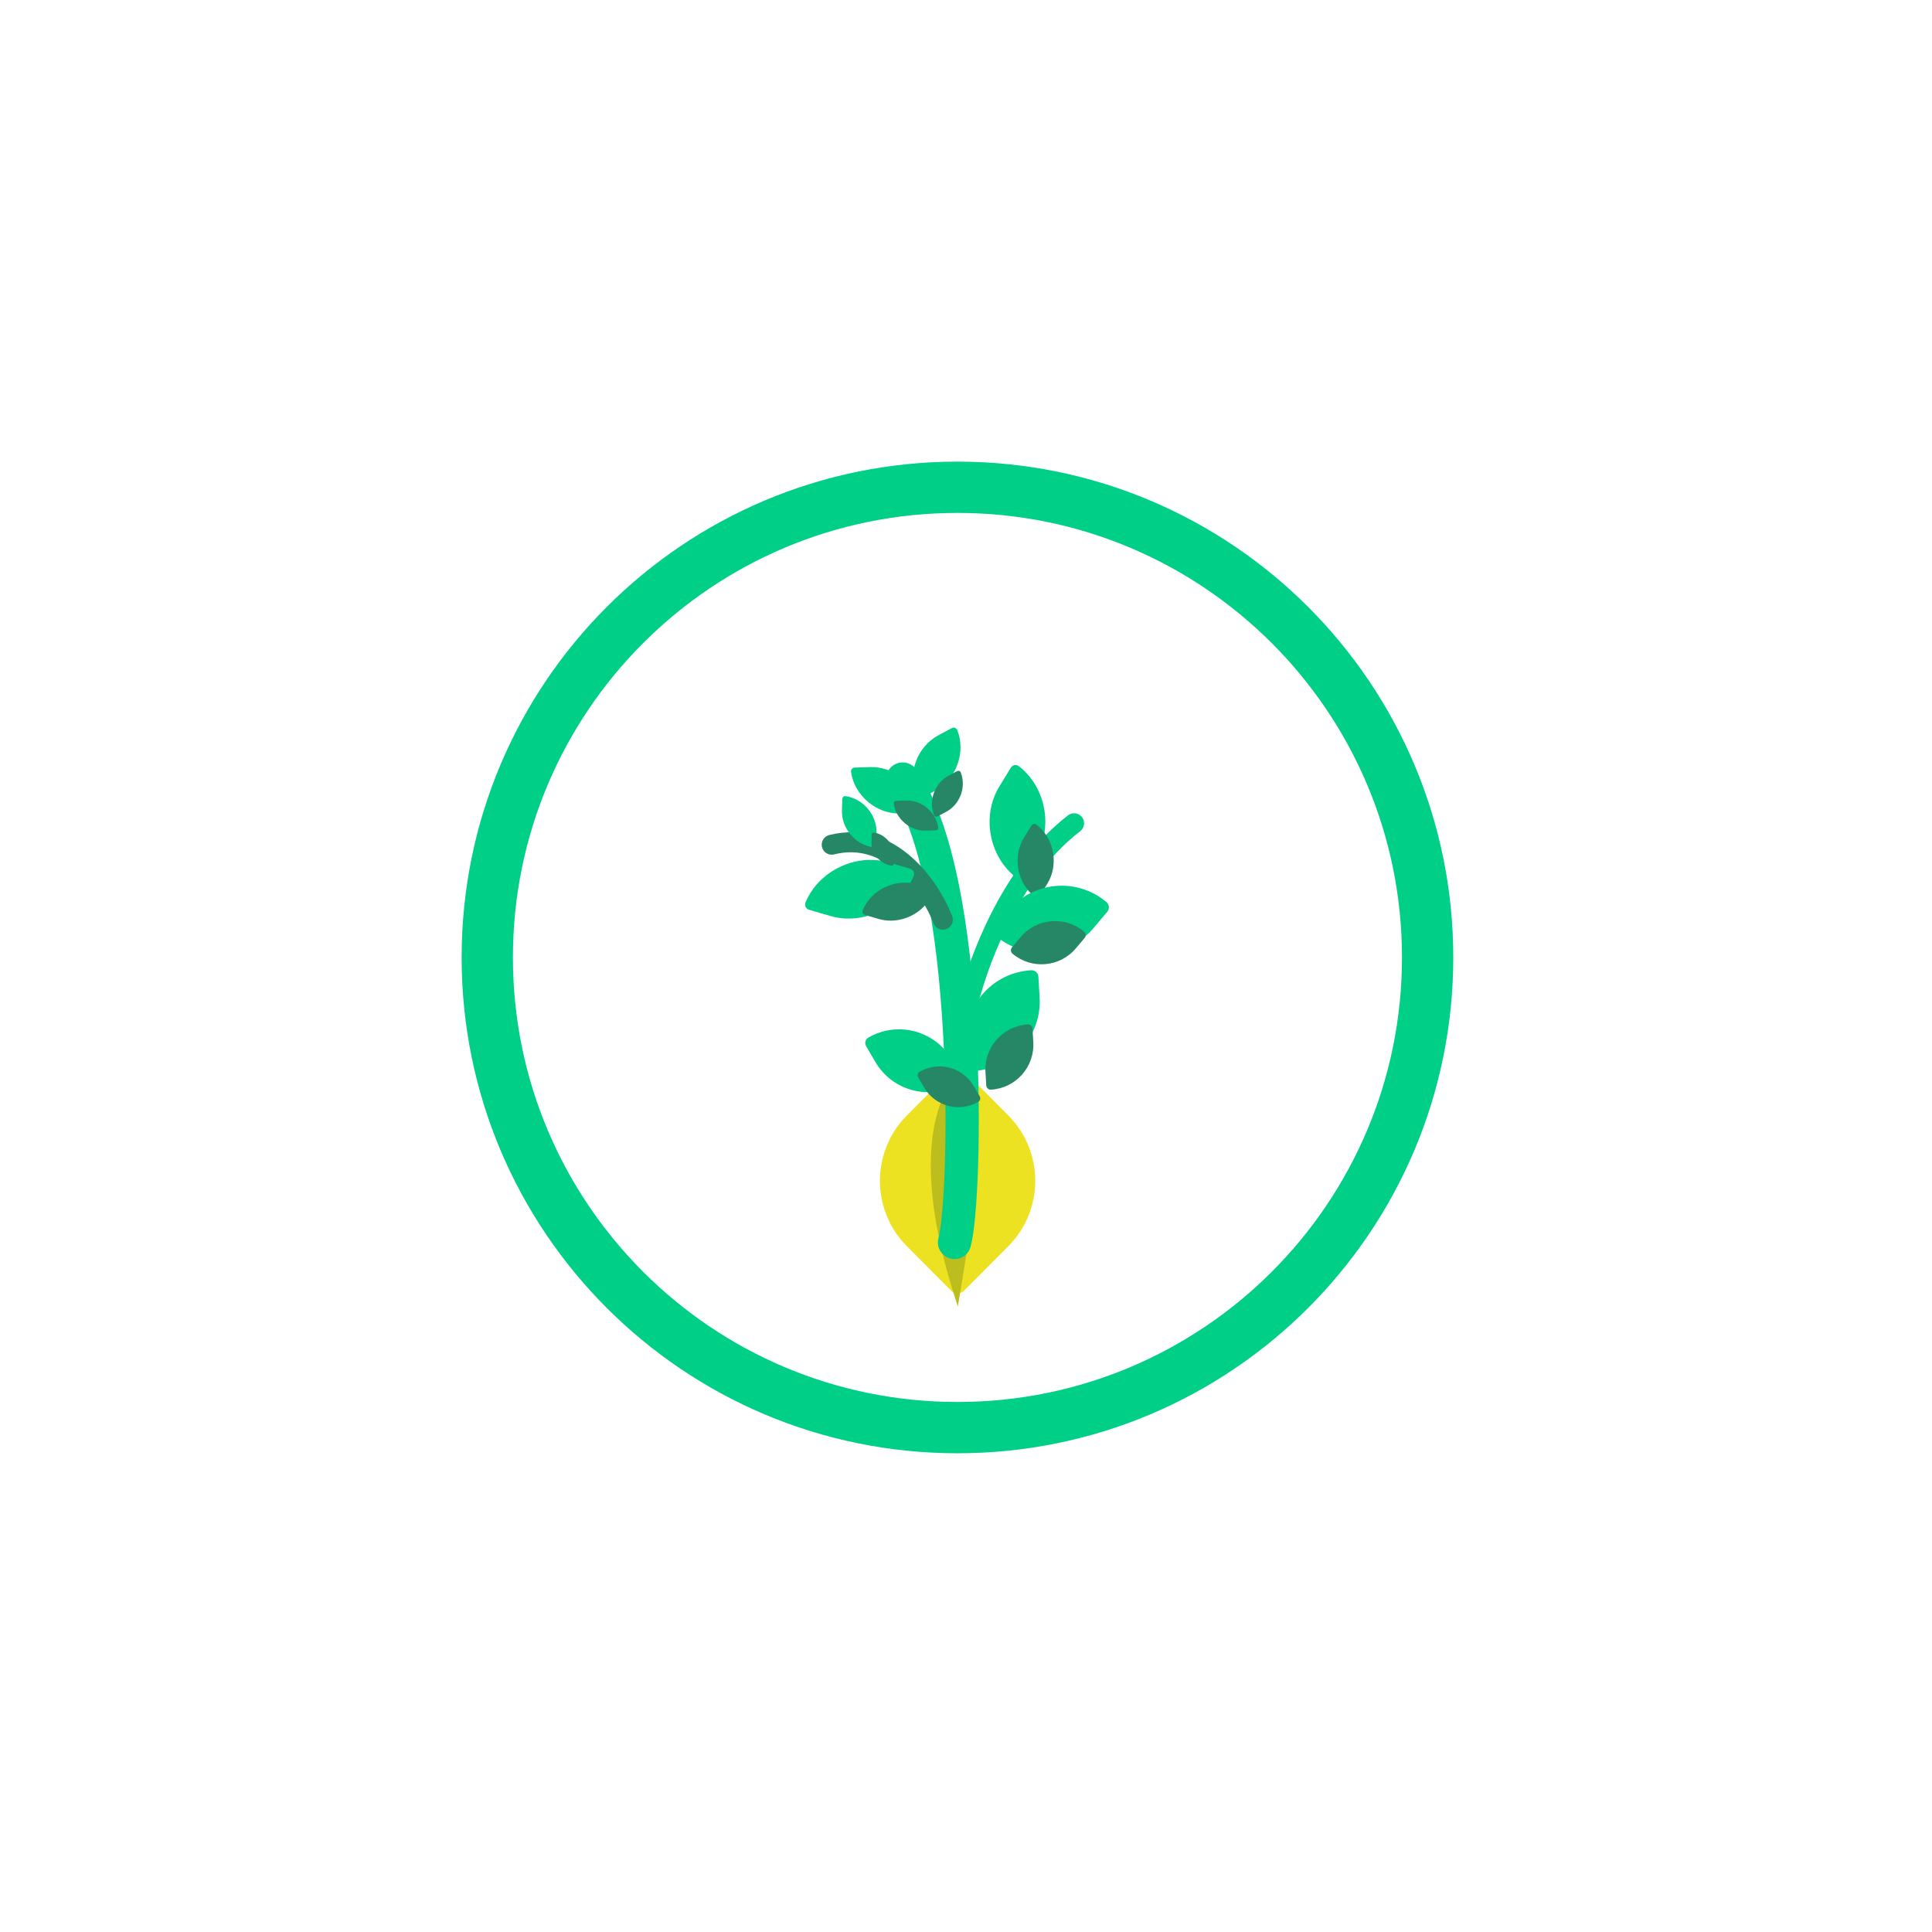 <svg xmlns="http://www.w3.org/2000/svg" width="113" height="113" fill="none" viewBox="0 0 113 113"><g filter="url(#filter0_d)"><path fill="#fff" d="M82 56C82 70.359 70.359 82 56 82C41.641 82 30 70.359 30 56C30 41.641 41.641 30 56 30C70.359 30 82 41.641 82 56Z"/><path stroke="#00CF88" stroke-width="3" d="M56 83.5C71.188 83.5 83.5 71.188 83.5 56C83.5 40.812 71.188 28.5 56 28.5C40.812 28.5 28.5 40.812 28.5 56C28.5 71.188 40.812 83.5 56 83.5Z"/></g><path fill="#EDE221" d="M55.627 62.644C55.837 62.434 56.178 62.434 56.388 62.644L58.974 65.242C61.076 67.355 61.076 70.777 58.974 72.889L56.388 75.487C56.178 75.698 55.837 75.698 55.627 75.487L53.041 72.889C50.939 70.777 50.939 67.355 53.041 65.242L55.627 62.644Z"/><g filter="url(#filter1_i)"><path fill="#BBBE1D" d="M56.028 75.645C53.283 67.457 54.802 63.947 55.415 62.895C55.476 62.758 55.684 62.485 56.027 62.485C56.37 62.485 56.558 62.758 56.64 62.895C57.987 65.761 55.966 75.645 56.028 75.645Z"/></g><path stroke="#00CF88" stroke-linecap="round" stroke-width="1.946" d="M55.828 72.668C56.545 70.098 56.914 51.222 52.796 45.566"/><path fill="#00CF88" d="M53.789 47.294C53.591 45.909 52.297 44.822 50.899 44.865L49.994 44.894C49.854 44.898 49.757 45.014 49.776 45.152C49.974 46.537 51.268 47.625 52.667 47.581L53.572 47.553C53.712 47.548 53.809 47.432 53.789 47.294Z"/><g filter="url(#filter2_d)"><path fill="#268766" d="M53.822 47.344C53.694 46.447 52.855 45.742 51.949 45.77L51.362 45.789C51.272 45.792 51.209 45.867 51.222 45.956C51.35 46.854 52.188 47.559 53.095 47.53L53.681 47.512C53.772 47.509 53.835 47.434 53.822 47.344Z"/></g><path fill="#00CF88" d="M56.085 63.394C54.379 64.389 52.189 63.812 51.194 62.105L50.655 61.18C50.556 61.01 50.614 60.791 50.784 60.691C52.491 59.697 54.681 60.274 55.675 61.98L56.214 62.905C56.314 63.076 56.256 63.295 56.085 63.394Z"/><g filter="url(#filter3_d)"><path fill="#268766" d="M56.166 63.387C55.06 64.032 53.641 63.658 52.996 62.552L52.647 61.952C52.583 61.842 52.62 61.7 52.73 61.635C53.836 60.991 55.255 61.365 55.9 62.471L56.249 63.07C56.314 63.181 56.276 63.323 56.166 63.387Z"/></g><path stroke="#00CF88" stroke-linecap="round" stroke-width="1.168" d="M56.321 59.98C56.791 57.343 58.749 51.285 62.822 48.152"/><path stroke="#268766" stroke-linecap="round" stroke-width="1.168" d="M55.146 53.791C54.441 51.964 52.154 48.528 48.645 49.405"/><path fill="#00CF88" d="M59.426 51.319C57.843 50.095 57.404 47.718 58.446 46.009L59.12 44.904C59.224 44.733 59.437 44.694 59.595 44.816C61.178 46.04 61.617 48.417 60.575 50.125L59.901 51.231C59.797 51.402 59.584 51.441 59.426 51.319Z"/><g filter="url(#filter4_d)"><path fill="#268766" d="M59.465 51.395C58.44 50.601 58.155 49.061 58.83 47.954L59.267 47.237C59.334 47.127 59.472 47.101 59.575 47.181C60.601 47.974 60.885 49.514 60.21 50.621L59.773 51.338C59.706 51.448 59.568 51.474 59.465 51.395Z"/></g><path fill="#00CF88" d="M53.582 46.562C53.061 45.264 53.638 43.675 54.871 43.014L55.669 42.586C55.792 42.52 55.934 42.571 55.986 42.701C56.507 44 55.93 45.588 54.697 46.25L53.899 46.678C53.776 46.744 53.634 46.692 53.582 46.562Z"/><g filter="url(#filter5_d)"><path fill="#268766" d="M53.578 46.623C53.241 45.781 53.614 44.752 54.413 44.323L54.931 44.046C55.01 44.003 55.102 44.036 55.136 44.12C55.474 44.962 55.1 45.991 54.301 46.42L53.784 46.697C53.704 46.74 53.612 46.707 53.578 46.623Z"/></g><path fill="#00CF88" d="M53.438 51.244C52.67 53.091 50.489 54.135 48.569 53.575L47.325 53.212C47.133 53.156 47.04 52.961 47.117 52.776C47.886 50.929 50.066 49.886 51.987 50.445L53.23 50.808C53.422 50.864 53.515 51.059 53.438 51.244Z"/><g filter="url(#filter6_d)"><path fill="#268766" d="M53.502 51.186C53.004 52.383 51.591 53.059 50.346 52.697L49.54 52.462C49.416 52.425 49.355 52.299 49.405 52.179C49.903 50.982 51.316 50.306 52.561 50.669L53.367 50.904C53.491 50.94 53.552 51.066 53.502 51.186Z"/></g><path fill="#00CF88" d="M51.053 49.554C50.022 49.407 49.213 48.443 49.245 47.402L49.266 46.728C49.269 46.624 49.356 46.552 49.459 46.566C50.49 46.714 51.299 47.677 51.267 48.718L51.246 49.392C51.243 49.496 51.156 49.569 51.053 49.554Z"/><g filter="url(#filter7_d)"><path fill="#268766" d="M51.091 49.577C50.422 49.482 49.898 48.857 49.919 48.183L49.932 47.746C49.935 47.679 49.99 47.632 50.057 47.641C50.725 47.737 51.25 48.361 51.229 49.036L51.215 49.472C51.213 49.54 51.157 49.587 51.091 49.577Z"/></g><path fill="#00CF88" d="M58.256 54.751C59.971 56.195 62.532 55.976 63.977 54.261L64.76 53.331C64.904 53.16 64.882 52.904 64.711 52.759C62.996 51.315 60.434 51.534 58.99 53.249L58.207 54.179C58.063 54.35 58.085 54.606 58.256 54.751Z"/><g filter="url(#filter8_d)"><path fill="#268766" d="M58.168 54.728C59.279 55.664 60.939 55.522 61.875 54.41L62.382 53.808C62.476 53.697 62.461 53.531 62.35 53.437C61.239 52.501 59.579 52.644 58.643 53.755L58.136 54.357C58.042 54.468 58.056 54.635 58.168 54.728Z"/></g><path fill="#00CF88" d="M56.989 62.633C59.228 62.503 60.936 60.582 60.805 58.343L60.734 57.13C60.721 56.906 60.529 56.736 60.305 56.749C58.067 56.88 56.358 58.8 56.489 61.039L56.56 62.252C56.573 62.476 56.765 62.647 56.989 62.633Z"/><g filter="url(#filter9_d)"><path fill="#268766" d="M56.909 62.678C58.36 62.594 59.467 61.349 59.382 59.898L59.336 59.112C59.328 58.967 59.203 58.856 59.058 58.865C57.608 58.95 56.5 60.194 56.585 61.645L56.631 62.431C56.64 62.576 56.764 62.687 56.909 62.678Z"/></g><defs><filter id="filter0_d" width="88" height="88" x="12" y="12" color-interpolation-filters="sRGB" filterUnits="userSpaceOnUse"><feFlood flood-opacity="0" result="BackgroundImageFix"/><feColorMatrix in="SourceAlpha" type="matrix" values="0 0 0 0 0 0 0 0 0 0 0 0 0 0 0 0 0 0 127 0"/><feOffset/><feGaussianBlur stdDeviation="7.5"/><feColorMatrix type="matrix" values="0 0 0 0 0 0 0 0 0 0 0 0 0 0 0 0 0 0 0.25 0"/><feBlend in2="BackgroundImageFix" mode="normal" result="effect1_dropShadow"/><feBlend in="SourceGraphic" in2="effect1_dropShadow" mode="normal" result="shape"/></filter><filter id="filter1_i" width="2.663" height="13.938" x="54.441" y="62.485" color-interpolation-filters="sRGB" filterUnits="userSpaceOnUse"><feFlood flood-opacity="0" result="BackgroundImageFix"/><feBlend in="SourceGraphic" in2="BackgroundImageFix" mode="normal" result="shape"/><feColorMatrix in="SourceAlpha" result="hardAlpha" type="matrix" values="0 0 0 0 0 0 0 0 0 0 0 0 0 0 0 0 0 0 127 0"/><feOffset dy=".779"/><feGaussianBlur stdDeviation=".779"/><feComposite in2="hardAlpha" k2="-1" k3="1" operator="arithmetic"/><feColorMatrix type="matrix" values="0 0 0 0 0 0 0 0 0 0 0 0 0 0 0 0 0 0 0.15 0"/><feBlend in2="shape" mode="normal" result="effect1_innerShadow"/></filter><filter id="filter2_d" width="13.139" height="12.296" x="47.006" y="41.556" color-interpolation-filters="sRGB" filterUnits="userSpaceOnUse"><feFlood flood-opacity="0" result="BackgroundImageFix"/><feColorMatrix in="SourceAlpha" type="matrix" values="0 0 0 0 0 0 0 0 0 0 0 0 0 0 0 0 0 0 127 0"/><feOffset dx="1.054" dy="1.054"/><feGaussianBlur stdDeviation="2.634"/><feColorMatrix type="matrix" values="0 0 0 0 0 0 0 0 0 0 0 0 0 0 0 0 0 0 0.15 0"/><feBlend in2="BackgroundImageFix" mode="normal" result="effect1_dropShadow"/><feBlend in="SourceGraphic" in2="effect1_dropShadow" mode="normal" result="shape"/></filter><filter id="filter3_d" width="14.371" height="14.621" x="48.316" y="56.254" color-interpolation-filters="sRGB" filterUnits="userSpaceOnUse"><feFlood flood-opacity="0" result="BackgroundImageFix"/><feColorMatrix in="SourceAlpha" type="matrix" values="0 0 0 0 0 0 0 0 0 0 0 0 0 0 0 0 0 0 127 0"/><feOffset dx="1.054" dy="1.054"/><feGaussianBlur stdDeviation="2.634"/><feColorMatrix type="matrix" values="0 0 0 0 0 0 0 0 0 0 0 0 0 0 0 0 0 0 0.15 0"/><feBlend in2="BackgroundImageFix" mode="normal" result="effect1_dropShadow"/><feBlend in="SourceGraphic" in2="effect1_dropShadow" mode="normal" result="shape"/></filter><filter id="filter4_d" width="12.647" height="14.841" x="54.25" y="42.92" color-interpolation-filters="sRGB" filterUnits="userSpaceOnUse"><feFlood flood-opacity="0" result="BackgroundImageFix"/><feColorMatrix in="SourceAlpha" type="matrix" values="0 0 0 0 0 0 0 0 0 0 0 0 0 0 0 0 0 0 127 0"/><feOffset dx="1.054" dy="1.054"/><feGaussianBlur stdDeviation="2.634"/><feColorMatrix type="matrix" values="0 0 0 0 0 0 0 0 0 0 0 0 0 0 0 0 0 0 0.15 0"/><feBlend in2="BackgroundImageFix" mode="normal" result="effect1_dropShadow"/><feBlend in="SourceGraphic" in2="effect1_dropShadow" mode="normal" result="shape"/></filter><filter id="filter5_d" width="12.342" height="13.224" x="49.24" y="39.813" color-interpolation-filters="sRGB" filterUnits="userSpaceOnUse"><feFlood flood-opacity="0" result="BackgroundImageFix"/><feColorMatrix in="SourceAlpha" type="matrix" values="0 0 0 0 0 0 0 0 0 0 0 0 0 0 0 0 0 0 127 0"/><feOffset dx="1.054" dy="1.054"/><feGaussianBlur stdDeviation="2.634"/><feColorMatrix type="matrix" values="0 0 0 0 0 0 0 0 0 0 0 0 0 0 0 0 0 0 0.15 0"/><feBlend in2="BackgroundImageFix" mode="normal" result="effect1_dropShadow"/><feBlend in="SourceGraphic" in2="effect1_dropShadow" mode="normal" result="shape"/></filter><filter id="filter6_d" width="14.666" height="12.759" x="45.174" y="46.357" color-interpolation-filters="sRGB" filterUnits="userSpaceOnUse"><feFlood flood-opacity="0" result="BackgroundImageFix"/><feColorMatrix in="SourceAlpha" type="matrix" values="0 0 0 0 0 0 0 0 0 0 0 0 0 0 0 0 0 0 127 0"/><feOffset dx="1.054" dy="1.054"/><feGaussianBlur stdDeviation="2.634"/><feColorMatrix type="matrix" values="0 0 0 0 0 0 0 0 0 0 0 0 0 0 0 0 0 0 0.15 0"/><feBlend in2="BackgroundImageFix" mode="normal" result="effect1_dropShadow"/><feBlend in="SourceGraphic" in2="effect1_dropShadow" mode="normal" result="shape"/></filter><filter id="filter7_d" width="11.846" height="12.473" x="45.704" y="43.426" color-interpolation-filters="sRGB" filterUnits="userSpaceOnUse"><feFlood flood-opacity="0" result="BackgroundImageFix"/><feColorMatrix in="SourceAlpha" type="matrix" values="0 0 0 0 0 0 0 0 0 0 0 0 0 0 0 0 0 0 127 0"/><feOffset dx="1.054" dy="1.054"/><feGaussianBlur stdDeviation="2.634"/><feColorMatrix type="matrix" values="0 0 0 0 0 0 0 0 0 0 0 0 0 0 0 0 0 0 0.15 0"/><feBlend in2="BackgroundImageFix" mode="normal" result="effect1_dropShadow"/><feBlend in="SourceGraphic" in2="effect1_dropShadow" mode="normal" result="shape"/></filter><filter id="filter8_d" width="15.12" height="15.215" x="53.752" y="47.529" color-interpolation-filters="sRGB" filterUnits="userSpaceOnUse"><feFlood flood-opacity="0" result="BackgroundImageFix"/><feColorMatrix in="SourceAlpha" type="matrix" values="0 0 0 0 0 0 0 0 0 0 0 0 0 0 0 0 0 0 127 0"/><feOffset dx="1.054" dy="1.054"/><feGaussianBlur stdDeviation="2.634"/><feColorMatrix type="matrix" values="0 0 0 0 0 0 0 0 0 0 0 0 0 0 0 0 0 0 0.15 0"/><feBlend in2="BackgroundImageFix" mode="normal" result="effect1_dropShadow"/><feBlend in="SourceGraphic" in2="effect1_dropShadow" mode="normal" result="shape"/></filter><filter id="filter9_d" width="13.639" height="14.379" x="52.218" y="54.636" color-interpolation-filters="sRGB" filterUnits="userSpaceOnUse"><feFlood flood-opacity="0" result="BackgroundImageFix"/><feColorMatrix in="SourceAlpha" type="matrix" values="0 0 0 0 0 0 0 0 0 0 0 0 0 0 0 0 0 0 127 0"/><feOffset dx="1.054" dy="1.054"/><feGaussianBlur stdDeviation="2.634"/><feColorMatrix type="matrix" values="0 0 0 0 0 0 0 0 0 0 0 0 0 0 0 0 0 0 0.15 0"/><feBlend in2="BackgroundImageFix" mode="normal" result="effect1_dropShadow"/><feBlend in="SourceGraphic" in2="effect1_dropShadow" mode="normal" result="shape"/></filter></defs></svg>